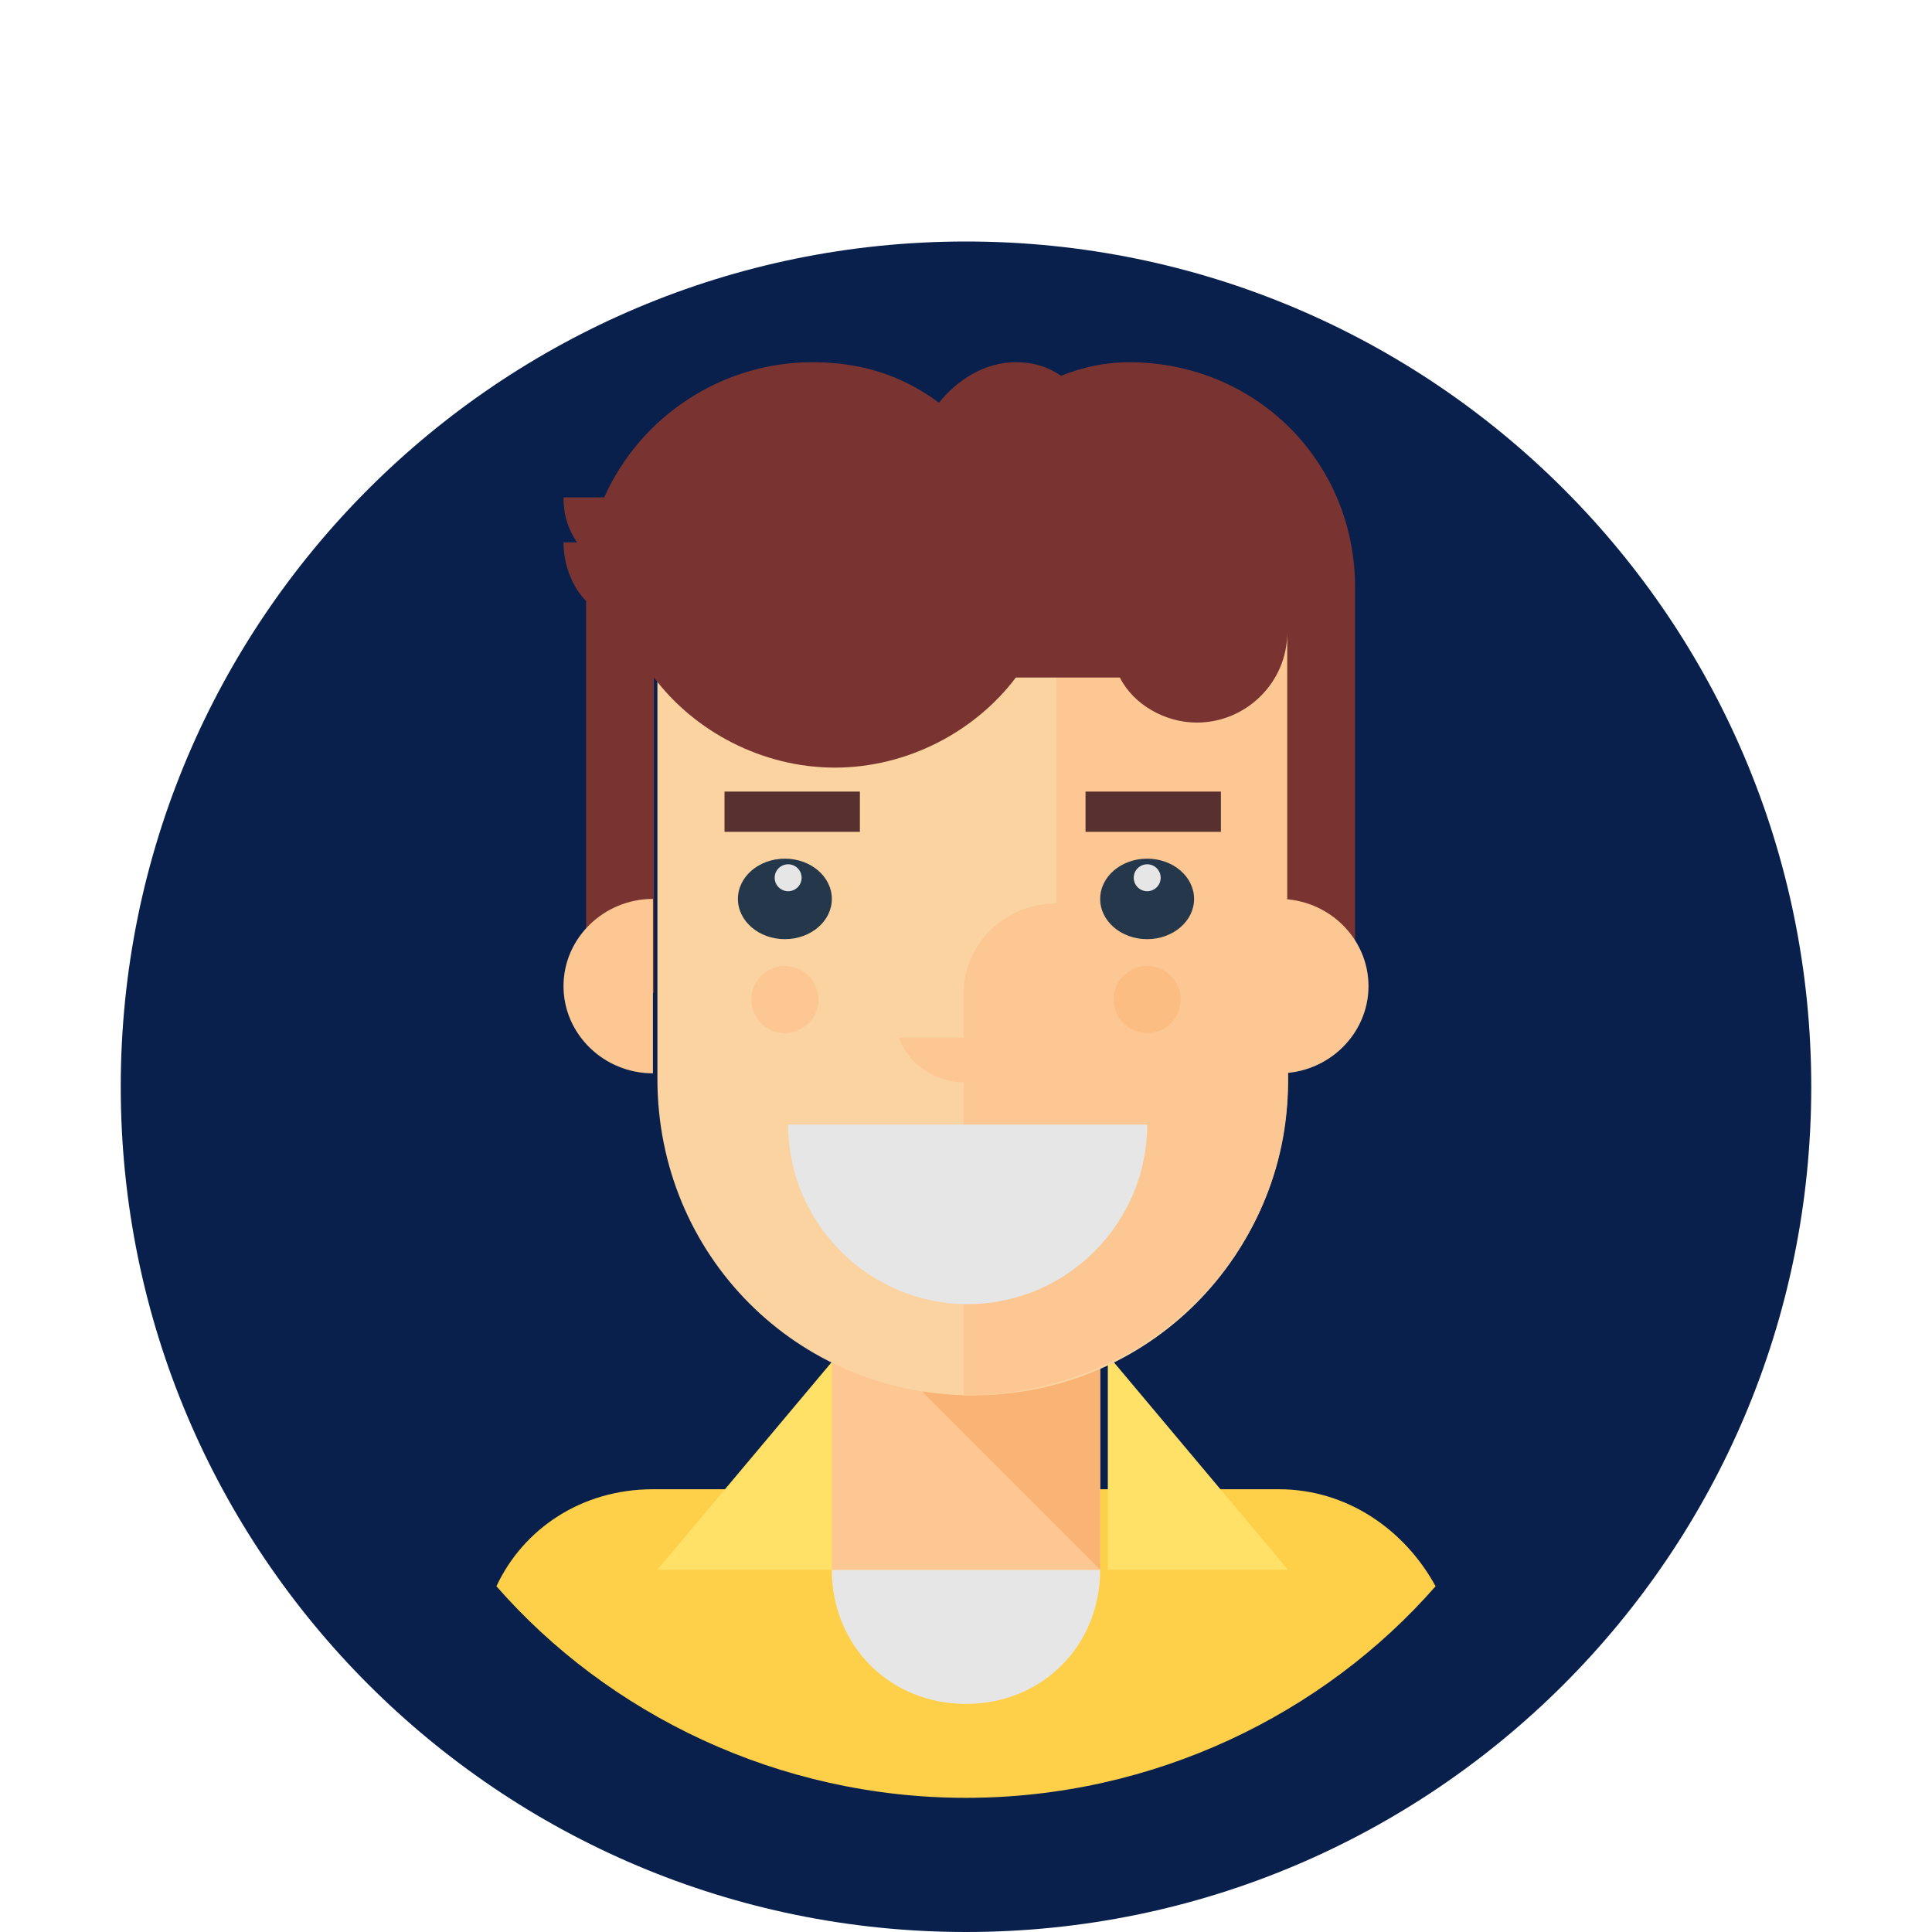 <svg width="144" height="144" viewBox="0 0 144 144" fill="none" xmlns="http://www.w3.org/2000/svg">
<path d="M72 144C106.794 144 135 115.794 135 81C135 46.206 106.794 18 72 18C37.206 18 9 46.206 9 81C9 115.794 37.206 144 72 144Z" fill="#09204D"/>
<path d="M107 118.229C104.667 113.957 100.333 111 95.333 111H48.667C43.333 111 39 113.957 37 118.229C45.333 127.757 58 134 72 134C86 134 98.667 127.757 107 118.229Z" fill="#FED049"/>
<path d="M72 127C77.667 127 82 122.667 82 117H62C62 122.667 66.333 127 72 127Z" fill="#E6E6E6"/>
<path d="M62.429 101L49 117H62.429V101ZM82.571 101L96 117H82.571V101Z" fill="#FFE167"/>
<path d="M62 101H82V117H62V101Z" fill="#FCC792"/>
<path d="M62 97L82 117V97H62Z" fill="#F9B475"/>
<path d="M49 40V80.421C49 93.558 59.407 104 72.5 104C85.593 104 96 93.558 96 80.421V40H49Z" fill="#FAD3A1"/>
<path d="M78.738 44V67.333C74.941 67.333 71.833 70.333 71.833 74V77.333H67C67.691 79.333 69.762 80.667 71.833 80.667V104C85.298 104 96 93.667 96 80.667V44H78.738Z" fill="#FCC792"/>
<path d="M85.5 70C87.433 70 89 68.657 89 67C89 65.343 87.433 64 85.5 64C83.567 64 82 65.343 82 67C82 68.657 83.567 70 85.5 70Z" fill="#25374B"/>
<path d="M58.5 70C60.433 70 62 68.657 62 67C62 65.343 60.433 64 58.5 64C56.567 64 55 65.343 55 67C55 68.657 56.567 70 58.5 70Z" fill="#25374B"/>
<path d="M80.909 59H91V62H80.909V59ZM54 59H64.091V62H54V59Z" fill="#58302F"/>
<path d="M58.744 66.426C59.298 66.426 59.748 65.977 59.748 65.422C59.748 64.868 59.298 64.419 58.744 64.419C58.19 64.419 57.74 64.868 57.74 65.422C57.74 65.977 58.19 66.426 58.744 66.426Z" fill="#E6E6E6"/>
<path d="M85.506 66.426C86.06 66.426 86.51 65.977 86.51 65.422C86.51 64.868 86.06 64.419 85.506 64.419C84.952 64.419 84.502 64.868 84.502 65.422C84.502 65.977 84.952 66.426 85.506 66.426Z" fill="#E6E6E6"/>
<path d="M72.125 97.202C79.485 97.202 85.506 91.181 85.506 83.821H58.744C58.744 91.181 64.766 97.202 72.125 97.202Z" fill="#E6E6E6"/>
<path d="M85.5 77C86.881 77 88 75.881 88 74.5C88 73.119 86.881 72 85.5 72C84.119 72 83 73.119 83 74.5C83 75.881 84.119 77 85.5 77Z" fill="#FCBD83"/>
<path d="M58.5 77C59.881 77 61 75.881 61 74.5C61 73.119 59.881 72 58.5 72C57.119 72 56 73.119 56 74.5C56 75.881 57.119 77 58.5 77Z" fill="#FCC792"/>
<path d="M84.143 27C82.457 27 80.771 27.336 79.086 28.007C78.074 27.336 77.063 27 75.714 27C73.354 27 71.331 28.343 69.983 30.021C67.286 28.007 64.251 27 60.543 27C53.8 27 47.731 31.029 45.034 37.071H42C42 38.414 42.337 39.421 43.011 40.429H42C42 42.107 42.674 43.786 43.686 44.793V74H48.743V50.5C51.777 54.529 56.834 57.214 62.229 57.214C67.623 57.214 72.68 54.529 75.714 50.5H83.469C84.48 52.514 86.84 53.857 89.2 53.857C92.909 53.857 95.943 50.836 95.943 47.143V74H101V43.786C101 34.386 93.583 27 84.143 27Z" fill="#793431"/>
<path d="M95.333 67C99 67 102 69.925 102 73.5C102 77.075 99 80 95.333 80V67ZM48.667 67C45 67 42 69.925 42 73.5C42 77.075 45 80 48.667 80V67Z" fill="#FCC792"/>
</svg>
